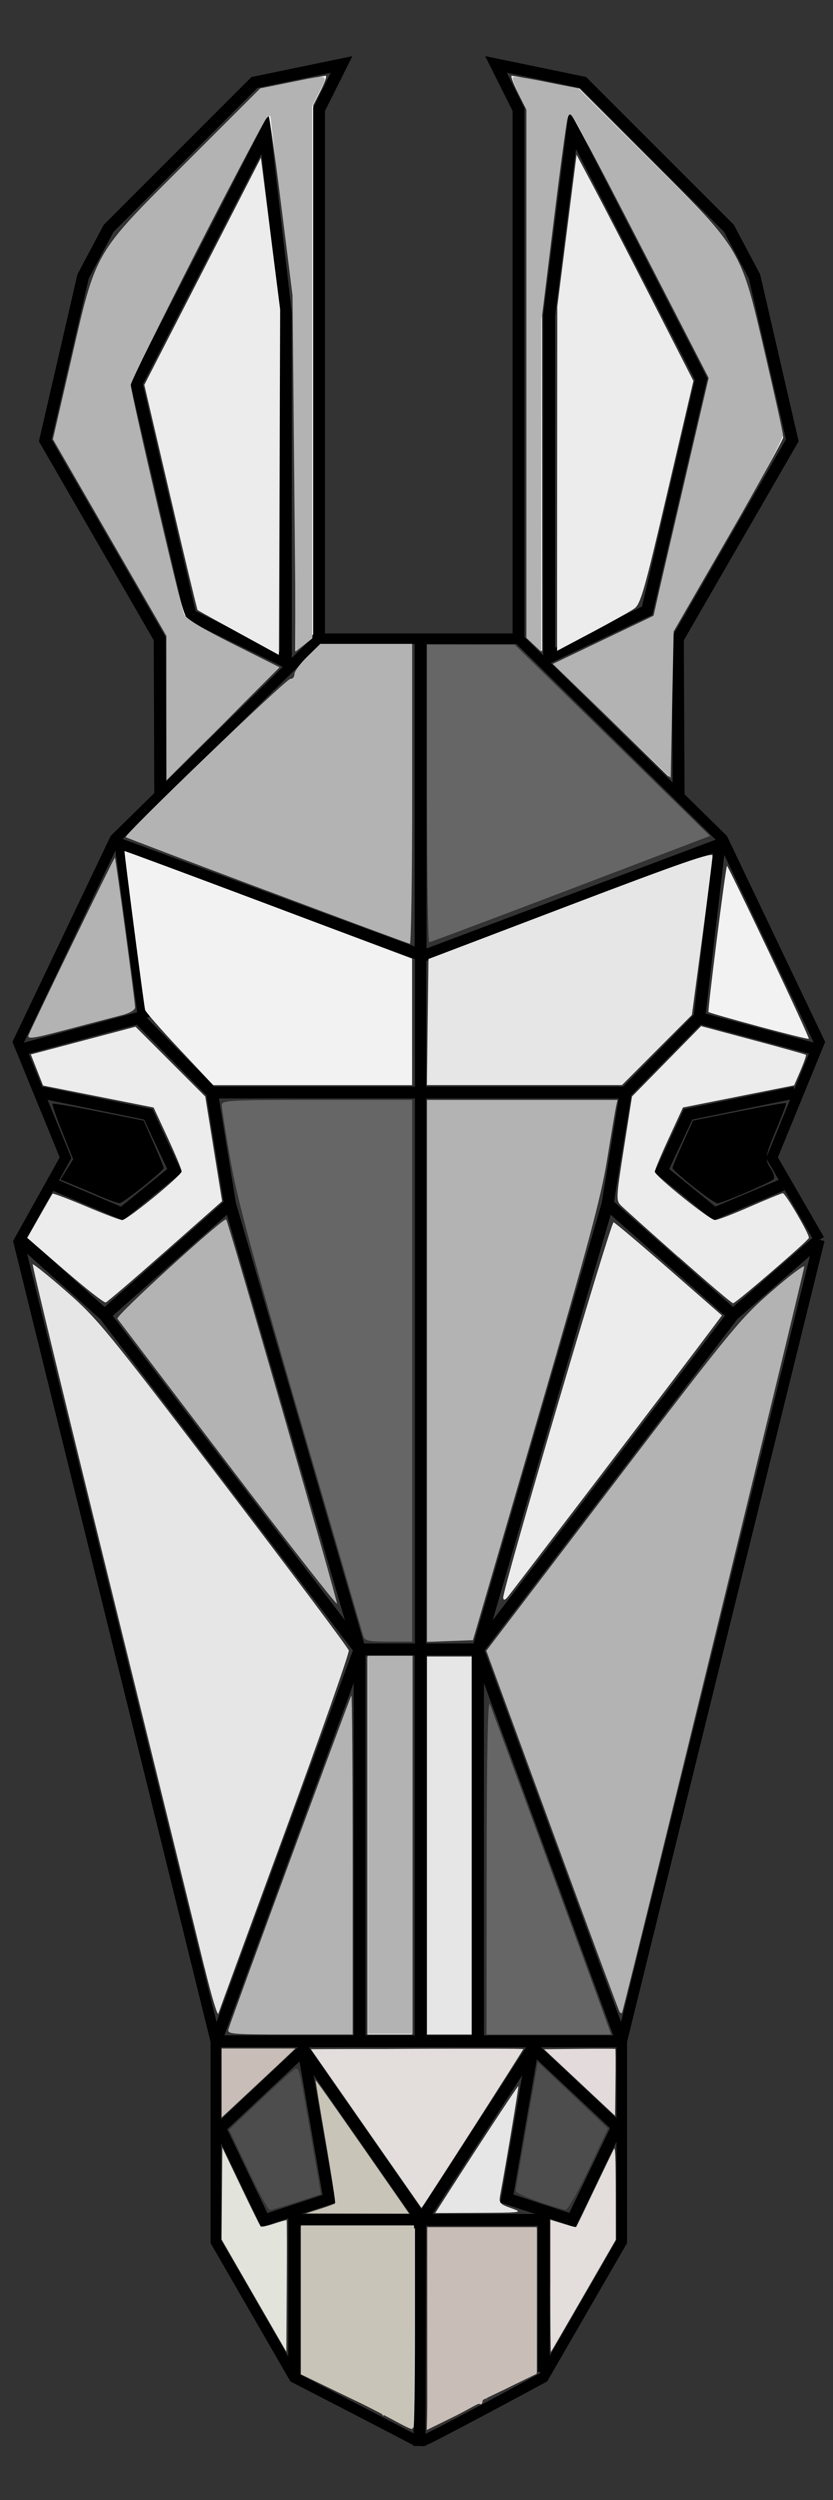<?xml version="1.0" encoding="UTF-8" standalone="no"?>
<!-- Created with Inkscape (http://www.inkscape.org/) -->

<svg
   xmlns:dc="http://purl.org/dc/elements/1.1/"
   xmlns:cc="http://creativecommons.org/ns#"
   xmlns:rdf="http://www.w3.org/1999/02/22-rdf-syntax-ns#"
   xmlns:svg="http://www.w3.org/2000/svg"
   xmlns="http://www.w3.org/2000/svg"
   xmlns:sodipodi="http://sodipodi.sourceforge.net/DTD/sodipodi-0.dtd"
   xmlns:inkscape="http://www.inkscape.org/namespaces/inkscape"
   width="70"
   height="210"
   viewBox="0 0 18.521 55.563"
   version="1.1"
   id="svg8"
   inkscape:version="0.92.3 (2405546, 2018-03-11)"
   sodipodi:docname="donkz_logo.svg"
   inkscape:export-filename="C:\Users\D074106\Desktop\donkz_logo.png"
   inkscape:export-xdpi="100"
   inkscape:export-ydpi="100">
  <rect x="0" y="0" width="18.521" height="55.563" fill="#333333" stroke="none"/>
  <defs
     id="defs2" />
  <sodipodi:namedview
     id="base"
     pagecolor="#ffffff"
     bordercolor="#666666"
     borderopacity="1.0"
     inkscape:pageopacity="0.0"
     inkscape:pageshadow="2"
     inkscape:zoom="2"
     inkscape:cx="-93.87645"
     inkscape:cy="83.491141"
     inkscape:document-units="mm"
     inkscape:current-layer="layer1"
     showgrid="false"
     units="px"
     showguides="true"
     inkscape:guide-bbox="true"
     inkscape:window-width="1920"
     inkscape:window-height="1001"
     inkscape:window-x="-9"
     inkscape:window-y="-9"
     inkscape:window-maximized="1" />
  <g
     inkscape:label="Layer 1"
     inkscape:groupmode="layer"
     id="layer1"
     transform="translate(0,-241.437)">
    <g
       id="g1594"
       transform="translate(-10.667,-0.09)">
      <path
         inkscape:connector-curvature="0"
         id="path942"
         d="m 11.072,269.082 4.394,17.813 v 4.453 l 1.743,3.019 c 0,0 2.741,1.412 2.749,1.428"
         style="fill:none;stroke:#000000;stroke-width:0.235px;stroke-linecap:butt;stroke-linejoin:miter;stroke-opacity:1"
         sodipodi:nodetypes="ccccc" />
      <path
         inkscape:connector-curvature="0"
         id="path942-2"
         d="m 28.885,269.082 -4.394,17.813 v 4.453 l -1.743,3.019 c 0,0 -2.65,1.432 -2.691,1.412"
         style="fill:none;stroke:#000000;stroke-width:0.235px;stroke-linecap:butt;stroke-linejoin:miter;stroke-opacity:1"
         sodipodi:nodetypes="ccccc" />
      <path
         inkscape:connector-curvature="0"
         id="path959"
         d="m 11.06,269.167 1.065,-1.909 -1.053,-2.57 2.153,-4.513 4.534,-4.453"
         style="fill:none;stroke:#000000;stroke-width:0.235px;stroke-linecap:butt;stroke-linejoin:miter;stroke-opacity:1"
         sodipodi:nodetypes="ccccc" />
      <path
         inkscape:connector-curvature="0"
         id="path959-0"
         d="m 28.885,269.082 -1.053,-1.824 1.053,-2.57 -2.153,-4.513 -4.534,-4.453"
         style="fill:none;stroke:#000000;stroke-width:0.235px;stroke-linecap:butt;stroke-linejoin:miter;stroke-opacity:1" />
      <path
         inkscape:connector-curvature="0"
         id="path976"
         d="m 17.759,255.723 h 4.438"
         style="fill:none;stroke:#000000;stroke-width:0.235px;stroke-linecap:butt;stroke-linejoin:miter;stroke-opacity:1" />
      <path
         inkscape:connector-curvature="0"
         id="path988"
         d="m 14.23,259.229 -0.012,-3.506 -2.545,-4.408 0.841,-3.644 0.568,-1.069 3.241,-3.241 1.938,-0.401 -0.501,1.002 v 11.76"
         style="fill:none;stroke:#000000;stroke-width:0.265px;stroke-linecap:butt;stroke-linejoin:miter;stroke-opacity:1"
         sodipodi:nodetypes="ccccccccc" />
      <path
         inkscape:connector-curvature="0"
         id="path988-5"
         d="m 25.755,259.187 -0.017,-3.465 2.545,-4.408 -0.841,-3.644 -0.568,-1.069 -3.241,-3.241 -1.938,-0.401 0.501,1.002 v 11.76"
         style="fill:none;stroke:#000000;stroke-width:0.265px;stroke-linecap:butt;stroke-linejoin:miter;stroke-opacity:1"
         sodipodi:nodetypes="ccccccccc" />
      <path
         inkscape:connector-curvature="0"
         id="path1009"
         d="m 15.466,286.895 3.197,-8.709"
         style="fill:none;stroke:#000000;stroke-width:0.265px;stroke-linecap:butt;stroke-linejoin:miter;stroke-opacity:1" />
      <path
         inkscape:connector-curvature="0"
         id="path1009-2"
         d="m 24.491,286.895 -3.197,-8.709"
         style="fill:none;stroke:#000000;stroke-width:0.265px;stroke-linecap:butt;stroke-linejoin:miter;stroke-opacity:1" />
      <path
         inkscape:connector-curvature="0"
         id="path1026"
         d="M 18.663,278.186 H 21.294"
         style="fill:none;stroke:#000000;stroke-width:0.265px;stroke-linecap:butt;stroke-linejoin:miter;stroke-opacity:1" />
      <path
         inkscape:connector-curvature="0"
         id="path1028"
         d="m 15.466,286.895 h 9.025"
         style="fill:none;stroke:#000000;stroke-width:0.265px;stroke-linecap:butt;stroke-linejoin:miter;stroke-opacity:1" />
      <path
         inkscape:connector-curvature="0"
         id="path1030"
         d="m 11.051,269.018 1.942,1.735 2.788,-2.465 -0.402,-2.48 -1.63,-1.655 -2.638,0.707"
         style="fill:none;stroke:#000000;stroke-width:0.265px;stroke-linecap:butt;stroke-linejoin:miter;stroke-opacity:1"
         sodipodi:nodetypes="cccccc" />
      <path
         inkscape:connector-curvature="0"
         id="path1030-1"
         d="m 28.885,269.082 -1.921,1.67 -2.788,-2.465 0.402,-2.48 1.63,-1.655 2.638,0.707"
         style="fill:none;stroke:#000000;stroke-width:0.265px;stroke-linecap:butt;stroke-linejoin:miter;stroke-opacity:1" />
      <path
         inkscape:connector-curvature="0"
         id="path1051"
         d="m 11.877,267.863 1.503,0.635 1.169,-0.952 -0.585,-1.253 -2.372,-0.484"
         style="fill:none;stroke:#000000;stroke-width:0.265px;stroke-linecap:butt;stroke-linejoin:miter;stroke-opacity:1" />
      <path
         inkscape:connector-curvature="0"
         id="path1051-7"
         d="m 28.054,267.863 -1.503,0.635 -1.169,-0.952 0.585,-1.253 2.372,-0.484"
         style="fill:none;stroke:#000000;stroke-width:0.265px;stroke-linecap:butt;stroke-linejoin:miter;stroke-opacity:1" />
      <path
         inkscape:connector-curvature="0"
         id="path1068"
         d="m 17.412,287.087 -1.849,1.735 0.982,2.048 1.438,-0.473 z"
         style="fill:none;stroke:#000000;stroke-width:0.256px;stroke-linecap:butt;stroke-linejoin:miter;stroke-opacity:1" />
      <path
         inkscape:connector-curvature="0"
         id="path1068-7"
         d="m 22.516,287.039 1.872,1.756 -0.994,2.073 -1.456,-0.478 z"
         style="fill:none;stroke:#000000;stroke-width:0.259px;stroke-linecap:butt;stroke-linejoin:miter;stroke-opacity:1" />
      <path
         inkscape:connector-curvature="0"
         id="path1087"
         d="m 22.756,294.243 v -3.502"
         style="fill:none;stroke:#000000;stroke-width:0.265px;stroke-linecap:butt;stroke-linejoin:miter;stroke-opacity:1"
         sodipodi:nodetypes="cc" />
      <path
         inkscape:connector-curvature="0"
         id="path1091"
         d="m 17.209,294.367 v -3.701"
         style="fill:none;stroke:#000000;stroke-width:0.265px;stroke-linecap:butt;stroke-linejoin:miter;stroke-opacity:1"
         sodipodi:nodetypes="cc" />
      <path
         inkscape:connector-curvature="0"
         id="path1093"
         d="m 17.209,290.865 h 5.54"
         style="fill:none;stroke:#000000;stroke-width:0.265px;stroke-linecap:butt;stroke-linejoin:miter;stroke-opacity:1" />
      <path
         inkscape:connector-curvature="0"
         id="path1101"
         d="m 17.022,256.233 v -7.749 l -0.462,-3.985 -2.858,5.552 1.199,5.15 z"
         style="fill:none;stroke:#000000;stroke-width:0.265px;stroke-linecap:butt;stroke-linejoin:miter;stroke-opacity:1"
         sodipodi:nodetypes="cccccc" />
      <path
         inkscape:connector-curvature="0"
         id="path1101-8"
         d="m 22.877,256.133 v -7.6 l 0.52,-4.134 2.858,5.552 -1.199,5.15 z"
         style="fill:none;stroke:#000000;stroke-width:0.265px;stroke-linecap:butt;stroke-linejoin:miter;stroke-opacity:1"
         sodipodi:nodetypes="cccccc" />
      <path
         inkscape:connector-curvature="0"
         id="path1174"
         d="m 12.886,268.11 c -0.2,-0.086 -0.478,-0.203 -0.618,-0.261 l -0.254,-0.105 0.14,-0.227 0.14,-0.227 -0.242,-0.604 c -0.133,-0.332 -0.231,-0.615 -0.217,-0.628 0.014,-0.013 0.475,0.066 1.025,0.176 l 1,0.2 0.223,0.505 c 0.123,0.278 0.223,0.523 0.223,0.545 0,0.067 -0.904,0.786 -0.984,0.784 -0.041,-0.002 -0.238,-0.073 -0.438,-0.158 z"
         style="fill:#000000;fill-opacity:1;stroke:none;stroke-width:0.125;stroke-miterlimit:4;stroke-dasharray:none;stroke-dashoffset:0;stroke-opacity:1" />
      <path
         inkscape:connector-curvature="0"
         id="path1176"
         d="m 26.082,267.901 c -0.255,-0.203 -0.463,-0.389 -0.463,-0.413 0,-0.024 0.103,-0.271 0.229,-0.549 l 0.229,-0.506 1.023,-0.205 c 0.563,-0.113 1.032,-0.196 1.044,-0.184 0.011,0.011 -0.083,0.266 -0.21,0.567 -0.263,0.624 -0.271,0.678 -0.121,0.906 0.063,0.097 0.084,0.19 0.05,0.222 -0.079,0.073 -1.154,0.533 -1.245,0.533 -0.039,-2e-4 -0.279,-0.167 -0.534,-0.37 z"
         style="fill:#000000;fill-opacity:1;stroke:none;stroke-width:0.125;stroke-miterlimit:4;stroke-dasharray:none;stroke-dashoffset:0;stroke-opacity:1" />
      <path
         inkscape:connector-curvature="0"
         id="path1178"
         d="m 18.663,278.186 -5.67,-7.433"
         style="fill:none;stroke:#000000;stroke-width:0.265px;stroke-linecap:butt;stroke-linejoin:miter;stroke-opacity:1" />
      <path
         inkscape:connector-curvature="0"
         id="path1180"
         d="m 24.176,268.288 -2.882,9.898 5.67,-7.433"
         style="fill:none;stroke:#000000;stroke-width:0.265px;stroke-linecap:butt;stroke-linejoin:miter;stroke-opacity:1" />
      <path
         inkscape:connector-curvature="0"
         id="path1182"
         d="m 18.663,278.186 -2.882,-9.898"
         style="fill:none;stroke:#000000;stroke-width:0.265px;stroke-linecap:butt;stroke-linejoin:miter;stroke-opacity:1" />
      <path
         inkscape:connector-curvature="0"
         id="path1188"
         d="m 20.019,262.73 v 15.452"
         style="fill:none;stroke:#000000;stroke-width:0.251px;stroke-linecap:butt;stroke-linejoin:miter;stroke-opacity:1" />
      <path
         inkscape:connector-curvature="0"
         id="path1190"
         d="m 13.864,264.153 -0.519,-3.859 6.735,2.478 6.588,-2.478 -0.453,3.859"
         style="fill:none;stroke:#000000;stroke-width:0.259px;stroke-linecap:butt;stroke-linejoin:miter;stroke-opacity:1"
         sodipodi:nodetypes="ccccc" />
      <path
         inkscape:connector-curvature="0"
         id="path1192"
         d="m 15.379,265.808 h 9.199"
         style="fill:none;stroke:#000000;stroke-width:0.265px;stroke-linecap:butt;stroke-linejoin:miter;stroke-opacity:1" />
      <path
         inkscape:connector-curvature="0"
         id="path1194"
         d="m 20.019,262.73 v -7.005"
         style="fill:none;stroke:#000000;stroke-width:0.265px;stroke-linecap:butt;stroke-linejoin:miter;stroke-opacity:1" />
      <path
         inkscape:connector-curvature="0"
         id="path1196"
         d="m 17.412,287.087 2.63,3.777 2.474,-3.826"
         style="fill:none;stroke:#000000;stroke-width:0.265px;stroke-linecap:butt;stroke-linejoin:miter;stroke-opacity:1" />
      <path
         inkscape:connector-curvature="0"
         id="path1280"
         d="m 16.183,289.751 -0.423,-0.89 0.647,-0.613 c 0.356,-0.337 0.702,-0.652 0.768,-0.699 0.147,-0.104 0.123,-0.191 0.41,1.481 l 0.217,1.264 -0.537,0.175 c -0.295,0.096 -0.565,0.174 -0.599,0.174 -0.034,-5.2e-4 -0.252,-0.402 -0.485,-0.891 z"
         style="fill:#4d4d4d;fill-opacity:1;stroke:none;stroke-width:0.125;stroke-miterlimit:4;stroke-dasharray:none;stroke-dashoffset:0;stroke-opacity:1" />
      <path
         inkscape:connector-curvature="0"
         id="path1282"
         d="m 22.642,290.459 c -0.282,-0.095 -0.511,-0.204 -0.509,-0.242 0.002,-0.038 0.114,-0.698 0.248,-1.465 l 0.245,-1.396 0.78,0.739 0.78,0.739 -0.429,0.906 c -0.241,0.509 -0.467,0.903 -0.516,0.9 -0.048,-0.003 -0.317,-0.084 -0.599,-0.179 z"
         style="fill:#4d4d4d;fill-opacity:1;stroke:none;stroke-width:0.125;stroke-miterlimit:4;stroke-dasharray:none;stroke-dashoffset:0;stroke-opacity:1" />
      <path
         inkscape:connector-curvature="0"
         id="path1284"
         d="m 12.113,269.767 -0.84,-0.728 0.272,-0.479 c 0.15,-0.263 0.28,-0.49 0.291,-0.503 0.01,-0.013 0.344,0.113 0.742,0.281 0.398,0.168 0.76,0.305 0.805,0.305 0.112,0 1.323,-0.99 1.323,-1.083 2.65e-4,-0.041 -0.14,-0.377 -0.311,-0.746 l -0.312,-0.672 -1.229,-0.244 -1.229,-0.244 -0.136,-0.346 -0.136,-0.346 1.164,-0.308 1.164,-0.308 0.775,0.776 0.775,0.776 0.187,1.163 0.187,1.163 -1.261,1.114 c -0.694,0.613 -1.29,1.124 -1.326,1.136 -0.035,0.012 -0.442,-0.306 -0.904,-0.707 z"
         style="fill:#ececec;fill-opacity:1;stroke:none;stroke-width:0.125;stroke-miterlimit:4;stroke-dasharray:none;stroke-dashoffset:0;stroke-opacity:1" />
      <path
         inkscape:connector-curvature="0"
         id="path1286"
         d="m 25.752,269.465 c -0.637,-0.564 -1.211,-1.079 -1.276,-1.144 -0.114,-0.114 -0.112,-0.161 0.062,-1.271 l 0.181,-1.153 0.768,-0.782 0.768,-0.782 1.155,0.309 c 0.635,0.17 1.164,0.318 1.176,0.329 0.012,0.011 -0.043,0.168 -0.12,0.349 l -0.142,0.329 -1.236,0.246 -1.236,0.246 -0.313,0.679 c -0.172,0.373 -0.313,0.709 -0.313,0.747 0,0.095 1.22,1.076 1.339,1.076 0.054,0 0.404,-0.134 0.778,-0.298 0.374,-0.164 0.702,-0.298 0.729,-0.298 0.06,0 0.604,0.933 0.579,0.994 -0.031,0.077 -1.63,1.454 -1.685,1.451 -0.029,-10e-4 -0.573,-0.464 -1.21,-1.028 z"
         style="fill:#ececec;fill-opacity:1;stroke:none;stroke-width:0.125;stroke-miterlimit:4;stroke-dasharray:none;stroke-dashoffset:0;stroke-opacity:1" />
      <path
         inkscape:connector-curvature="0"
         id="path1290"
         d="m 18.663,278.186 v 8.693"
         style="fill:none;stroke:#000000;stroke-width:0.265px;stroke-linecap:butt;stroke-linejoin:miter;stroke-opacity:1" />
      <path
         inkscape:connector-curvature="0"
         id="path1292"
         d="m 21.294,278.186 v 8.793"
         style="fill:none;stroke:#000000;stroke-width:0.265px;stroke-linecap:butt;stroke-linejoin:miter;stroke-opacity:1" />
      <path
         inkscape:connector-curvature="0"
         id="path1294"
         d="m 20.019,278.182 v 8.598"
         style="fill:none;stroke:#000000;stroke-width:0.265px;stroke-linecap:butt;stroke-linejoin:miter;stroke-opacity:1" />
      <path
         inkscape:connector-curvature="0"
         id="path1350"
         d="m 24.442,286.239 c -0.023,-0.038 -0.699,-1.859 -1.502,-4.046 l -1.46,-3.977 2.803,-3.674 c 2.648,-3.47 2.843,-3.709 3.524,-4.302 0.396,-0.345 0.73,-0.6 0.742,-0.565 0.015,0.044 -3.845,15.848 -4.047,16.57 -0.01,0.037 -0.035,0.034 -0.06,-0.006 z"
         style="fill:#b3b3b3;fill-opacity:1;stroke:none;stroke-width:0.125;stroke-miterlimit:4;stroke-dasharray:none;stroke-dashoffset:0;stroke-opacity:1" />
      <path
         inkscape:connector-curvature="0"
         id="path1352"
         d="m 15.734,274.065 c -1.324,-1.74 -2.43,-3.193 -2.457,-3.23 -0.046,-0.061 2.365,-2.26 2.418,-2.205 0.048,0.049 2.483,8.486 2.465,8.54 -0.011,0.032 -1.103,-1.365 -2.426,-3.105 z"
         style="fill:#b3b3b3;fill-opacity:1;stroke:none;stroke-width:0.125;stroke-miterlimit:4;stroke-dasharray:none;stroke-dashoffset:0;stroke-opacity:1" />
      <path
         inkscape:connector-curvature="0"
         id="path1354"
         d="m 16.609,261.327 c -1.716,-0.644 -3.132,-1.181 -3.147,-1.194 -0.051,-0.044 3.575,-3.528 3.663,-3.519 0.049,0.005 0.088,-0.041 0.088,-0.103 0,-0.062 0.129,-0.238 0.288,-0.393 l 0.288,-0.281 h 1.021 1.021 v 3.336 c 0,1.835 -0.023,3.333 -0.05,3.33 -0.028,-0.003 -1.454,-0.533 -3.171,-1.177 z"
         style="fill:#b3b3b3;fill-opacity:1;stroke:none;stroke-width:0.126;stroke-miterlimit:4;stroke-dasharray:none;stroke-dashoffset:0;stroke-opacity:1" />
      <path
         inkscape:connector-curvature="0"
         id="path1356"
         d="m 15.746,286.628 c 0.057,-0.203 2.705,-7.391 2.734,-7.419 0.015,-0.015 0.028,1.674 0.028,3.754 v 3.781 h -1.397 c -1.298,0 -1.395,-0.008 -1.364,-0.116 z"
         style="fill:#b3b3b3;fill-opacity:1;stroke:none;stroke-width:0.125;stroke-miterlimit:4;stroke-dasharray:none;stroke-dashoffset:0;stroke-opacity:1" />
      <path
         inkscape:connector-curvature="0"
         id="path1358"
         d="m 15.213,285.256 c -0.15,-0.618 -1.077,-4.382 -2.06,-8.363 -0.983,-3.981 -1.775,-7.251 -1.759,-7.266 0.015,-0.015 0.355,0.258 0.755,0.608 0.685,0.599 0.886,0.845 3.487,4.254 1.518,1.99 2.772,3.663 2.786,3.72 0.014,0.056 -0.625,1.873 -1.421,4.038 -0.796,2.165 -1.462,3.98 -1.48,4.035 -0.018,0.055 -0.156,-0.407 -0.306,-1.025 z"
         style="fill:#e6e6e6;fill-opacity:1;stroke:none;stroke-width:0.125;stroke-miterlimit:4;stroke-dasharray:none;stroke-dashoffset:0;stroke-opacity:1" />
      <path
         inkscape:connector-curvature="0"
         id="path1360"
         d="m 20.176,264.242 0.018,-1.401 3.158,-1.202 c 2.44,-0.929 3.158,-1.178 3.158,-1.096 -5.29e-4,0.058 -0.104,0.879 -0.23,1.824 l -0.23,1.718 -0.777,0.779 -0.777,0.779 H 22.327 20.159 Z"
         style="fill:#e6e6e6;fill-opacity:1;stroke:none;stroke-width:0.125;stroke-miterlimit:4;stroke-dasharray:none;stroke-dashoffset:0;stroke-opacity:1" />
      <path
         inkscape:connector-curvature="0"
         id="path1362"
         d="m 20.439,290.564 c 0.768,-1.202 1.739,-2.684 1.752,-2.672 0.013,0.013 -0.257,1.635 -0.405,2.436 -0.029,0.159 -0.004,0.188 0.246,0.276 0.271,0.096 0.25,0.099 -0.705,0.104 l -0.983,0.005 z"
         style="fill:#e6e6e6;fill-opacity:1;stroke:none;stroke-width:0.125;stroke-miterlimit:4;stroke-dasharray:none;stroke-dashoffset:0;stroke-opacity:1" />
      <path
         inkscape:connector-curvature="0"
         id="path1364"
         d="m 20.161,282.544 v -4.2 h 0.496 0.496 v 4.2 4.2 H 20.657 20.161 Z"
         style="fill:#e6e6e6;fill-opacity:1;stroke:none;stroke-width:0.125;stroke-miterlimit:4;stroke-dasharray:none;stroke-dashoffset:0;stroke-opacity:1" />
      <path
         inkscape:connector-curvature="0"
         id="path1366"
         d="m 18.747,277.897 c -0.019,-0.064 -0.65,-2.229 -1.402,-4.812 -1.084,-3.722 -1.407,-4.923 -1.557,-5.788 -0.105,-0.6 -0.19,-1.143 -0.19,-1.207 -9.2e-5,-0.108 0.145,-0.116 2.117,-0.116 h 2.117 v 6.019 6.019 h -0.525 c -0.442,0 -0.53,-0.018 -0.559,-0.116 z"
         style="fill:#666666;fill-opacity:1;stroke:none;stroke-width:0.125;stroke-miterlimit:4;stroke-dasharray:none;stroke-dashoffset:0;stroke-opacity:1" />
      <path
         inkscape:connector-curvature="0"
         id="path1368"
         d="m 20.161,259.161 v -3.307 l 0.976,0.001 0.976,0.001 2.17,2.125 2.17,2.125 -3.096,1.18 c -1.703,0.649 -3.118,1.181 -3.146,1.181 -0.027,3.1e-4 -0.05,-1.488 -0.05,-3.307 z"
         style="fill:#666666;fill-opacity:1;stroke:none;stroke-width:0.125;stroke-miterlimit:4;stroke-dasharray:none;stroke-dashoffset:0;stroke-opacity:1" />
      <path
         inkscape:connector-curvature="0"
         id="path1374"
         d="m 21.488,282.99 c 0.003,-2.59 0.025,-3.703 0.071,-3.588 0.066,0.164 2.048,5.553 2.475,6.73 l 0.222,0.612 H 22.87 21.484 Z"
         style="fill:#666666;fill-opacity:1;stroke:none;stroke-width:0.125;stroke-miterlimit:4;stroke-dasharray:none;stroke-dashoffset:0;stroke-opacity:1" />
      <path
         inkscape:connector-curvature="0"
         id="path1378"
         d="m 18.838,282.544 v -4.2 h 0.496 0.496 v 4.2 4.2 H 19.334 18.838 Z"
         style="fill:#f2f2f2;fill-opacity:1;stroke:none;stroke-width:0.125;stroke-miterlimit:4;stroke-dasharray:none;stroke-dashoffset:0;stroke-opacity:1" />
      <path
         inkscape:connector-curvature="0"
         id="path1380"
         d="m 20.161,271.996 v -6.022 H 22.279 24.397 l -0.033,0.149 c -0.018,0.082 -0.107,0.61 -0.198,1.174 -0.137,0.847 -0.41,1.865 -1.574,5.854 l -1.409,4.829 -0.511,0.019 -0.511,0.019 z"
         style="fill:#b3b3b3;fill-opacity:1;stroke:none;stroke-width:0.125;stroke-miterlimit:4;stroke-dasharray:none;stroke-dashoffset:0;stroke-opacity:1" />
      <path
         inkscape:connector-curvature="0"
         id="path1382"
         d="m 14.659,264.847 c -0.412,-0.438 -0.757,-0.832 -0.766,-0.876 -0.034,-0.16 -0.469,-3.518 -0.458,-3.529 0.006,-0.006 1.448,0.53 3.203,1.19 l 3.191,1.201 2.63e-4,1.406 2.62e-4,1.406 h -2.211 -2.211 z"
         style="fill:#f2f2f2;fill-opacity:1;stroke:none;stroke-width:0.125;stroke-miterlimit:4;stroke-dasharray:none;stroke-dashoffset:0;stroke-opacity:1" />
      <path
         inkscape:connector-curvature="0"
         id="path1384"
         d="m 11.304,264.529 c 0.077,-0.202 1.904,-3.957 1.918,-3.942 0.019,0.019 0.449,3.205 0.449,3.328 0,0.059 -0.123,0.131 -0.3,0.176 -0.165,0.042 -0.708,0.185 -1.206,0.316 -0.778,0.206 -0.9,0.223 -0.861,0.122 z"
         style="fill:#b3b3b3;fill-opacity:1;stroke:none;stroke-width:0.132;stroke-miterlimit:4;stroke-dasharray:none;stroke-dashoffset:0;stroke-opacity:1" />
      <path
         inkscape:connector-curvature="0"
         id="path1386"
         d="m 27.537,264.34 c -0.6,-0.162 -1.103,-0.306 -1.117,-0.32 -0.024,-0.024 0.38,-3.218 0.411,-3.249 0.008,-0.008 0.426,0.849 0.928,1.905 0.502,1.056 0.903,1.928 0.891,1.939 -0.012,0.011 -0.514,-0.113 -1.114,-0.275 z"
         style="fill:#f2f2f2;fill-opacity:1;stroke:none;stroke-width:0.125;stroke-miterlimit:4;stroke-dasharray:none;stroke-dashoffset:0;stroke-opacity:1" />
      <path
         inkscape:connector-curvature="0"
         id="path1388"
         d="m 21.855,277.036 c -0.009,-0.198 2.394,-8.364 2.455,-8.343 0.036,0.013 0.593,0.483 1.237,1.046 l 1.171,1.024 -0.249,0.333 c -0.673,0.899 -4.458,5.863 -4.528,5.941 -0.051,0.056 -0.083,0.056 -0.085,0 z"
         style="fill:#ececec;fill-opacity:1;stroke:none;stroke-width:0.177;stroke-miterlimit:4;stroke-dasharray:none;stroke-dashoffset:0;stroke-opacity:1" />
      <path
         inkscape:connector-curvature="0"
         id="path1392"
         d="m 18.81,288.834 -1.226,-1.762 2.351,-0.008 c 1.293,-0.005 2.357,-0.003 2.364,0.005 0.009,0.009 -2.195,3.449 -2.255,3.519 -0.004,0.005 -0.56,-0.784 -1.234,-1.753 z"
         style="fill:#ffffff;fill-opacity:1;stroke:none;stroke-width:0.062;stroke-miterlimit:4;stroke-dasharray:none;stroke-dashoffset:0;stroke-opacity:1" />
      <path
         inkscape:connector-curvature="0"
         id="path1394"
         d="m 17.777,290.622 c 0.173,-0.055 0.326,-0.111 0.34,-0.124 0.014,-0.013 -0.08,-0.631 -0.208,-1.374 -0.128,-0.742 -0.229,-1.354 -0.223,-1.36 0.009,-0.008 0.652,0.908 1.854,2.639 l 0.224,0.323 -1.15,-0.002 -1.15,-0.002 z"
         style="fill:#c8c4b7;fill-opacity:1;stroke:none;stroke-width:0.062;stroke-miterlimit:4;stroke-dasharray:none;stroke-dashoffset:0;stroke-opacity:1" />
      <path
         inkscape:connector-curvature="0"
         id="path1396"
         d="m 22.904,292.338 v -1.476 l 0.157,0.048 c 0.086,0.026 0.213,0.065 0.281,0.086 0.068,0.021 0.13,0.032 0.137,0.025 0.007,-0.007 0.191,-0.387 0.408,-0.843 0.217,-0.456 0.412,-0.858 0.432,-0.893 0.028,-0.048 0.037,0.193 0.038,0.979 l 0.001,1.043 -0.714,1.239 c -0.393,0.682 -0.72,1.245 -0.728,1.253 -0.007,0.008 -0.013,-0.65 -0.013,-1.462 z"
         style="fill:#e3dedb;fill-opacity:1;stroke:none;stroke-width:0.062;stroke-miterlimit:4;stroke-dasharray:none;stroke-dashoffset:0;stroke-opacity:1" />
      <path
         inkscape:connector-curvature="0"
         id="path1400"
         d="m 18.808,288.834 -1.227,-1.762 2.353,-0.008 c 1.294,-0.005 2.358,-0.003 2.365,0.004 0.01,0.01 -1.898,2.99 -2.19,3.42 l -0.074,0.108 z"
         style="fill:#e3dedb;fill-opacity:1;stroke:none;stroke-width:0.062;stroke-miterlimit:4;stroke-dasharray:none;stroke-dashoffset:0;stroke-opacity:1" />
      <path
         inkscape:connector-curvature="0"
         id="path1402"
         d="m 16.313,292.547 -0.72,-1.248 0.009,-1.02 0.009,-1.02 0.41,0.858 c 0.225,0.472 0.423,0.872 0.439,0.889 0.018,0.02 0.13,-10e-4 0.299,-0.057 0.149,-0.049 0.275,-0.084 0.281,-0.078 0.006,0.006 0.007,0.666 0.002,1.467 l -0.009,1.457 z"
         style="fill:#e2e3db;fill-opacity:1;stroke:none;stroke-width:0.062;stroke-miterlimit:4;stroke-dasharray:none;stroke-dashoffset:0;stroke-opacity:1" />
      <path
         inkscape:connector-curvature="0"
         id="path1404"
         d="m 15.595,287.823 v -0.767 h 0.818 0.818 l -0.132,0.127 c -0.072,0.07 -0.385,0.363 -0.694,0.651 -0.309,0.288 -0.618,0.576 -0.686,0.64 l -0.124,0.116 z"
         style="fill:#c8beb7;fill-opacity:1;stroke:none;stroke-width:0.062;stroke-miterlimit:4;stroke-dasharray:none;stroke-dashoffset:0;stroke-opacity:1" />
      <path
         inkscape:connector-curvature="0"
         id="path1406"
         d="m 23.553,287.811 -0.79,-0.739 0.786,-0.009 c 0.432,-0.005 0.792,-0.003 0.799,0.003 0.007,0.007 0.008,0.343 0.003,0.748 l -0.009,0.736 z"
         style="fill:#e3dbdb;fill-opacity:1;stroke:none;stroke-width:0.062;stroke-miterlimit:4;stroke-dasharray:none;stroke-dashoffset:0;stroke-opacity:1" />
      <path
         inkscape:connector-curvature="0"
         id="path1408"
         d="m 18.848,282.527 v -4.2 h 0.496 0.496 v 4.2 4.2 h -0.496 -0.496 z"
         style="fill:#b3b3b3;fill-opacity:1;stroke:none;stroke-width:0.125;stroke-miterlimit:4;stroke-dasharray:none;stroke-dashoffset:0;stroke-opacity:1" />
      <path
         inkscape:connector-curvature="0"
         id="path1414"
         d="m 23.055,252.165 0.003,-3.825 0.214,-1.687 0.214,-1.687 0.37,0.695 c 0.204,0.382 0.788,1.513 1.299,2.514 l 0.929,1.819 -0.578,2.473 c -0.514,2.2 -0.596,2.486 -0.738,2.587 -0.088,0.063 -0.51,0.299 -0.938,0.526 l -0.777,0.412 z"
         style="fill:#ececec;fill-opacity:1;stroke:none;stroke-width:0.125;stroke-miterlimit:4;stroke-dasharray:none;stroke-dashoffset:0;stroke-opacity:1" />
      <path
         inkscape:connector-curvature="0"
         id="path1416"
         d="m 15.975,255.594 c -0.491,-0.268 -0.903,-0.497 -0.914,-0.508 -0.012,-0.011 -0.283,-1.142 -0.603,-2.513 l -0.582,-2.492 1.296,-2.524 1.296,-2.524 0.214,1.687 0.214,1.687 -0.014,3.838 -0.014,3.838 z"
         style="fill:#ececec;fill-opacity:1;stroke:none;stroke-width:0.125;stroke-miterlimit:4;stroke-dasharray:none;stroke-dashoffset:0;stroke-opacity:1" />
      <path
         inkscape:connector-curvature="0"
         id="path1422"
         d="m 14.387,257.219 -2.65e-4,-1.538 -1.256,-2.177 c -0.691,-1.197 -1.256,-2.212 -1.256,-2.255 0,-0.043 0.179,-0.849 0.398,-1.792 0.552,-2.377 0.464,-2.227 2.529,-4.302 l 1.654,-1.663 0.703,-0.14 c 0.386,-0.077 0.725,-0.14 0.753,-0.14 0.028,3e-5 -0.024,0.148 -0.116,0.329 l -0.166,0.329 v 5.877 5.877 l -0.198,0.19 -0.198,0.19 0.002,-3.7 0.002,-3.7 -0.283,-2.265 c -0.156,-1.246 -0.3,-2.265 -0.321,-2.265 -0.021,0 -0.728,1.339 -1.571,2.975 l -1.533,2.975 0.6,2.597 c 0.475,2.056 0.628,2.622 0.735,2.714 0.074,0.064 0.496,0.309 0.937,0.545 0.441,0.236 0.847,0.458 0.901,0.494 0.08,0.052 -0.126,0.291 -1.058,1.224 -0.636,0.638 -1.179,1.159 -1.207,1.159 -0.028,0 -0.05,-0.692 -0.051,-1.538 z"
         style="fill:#f9f9f9;fill-opacity:1;stroke:none;stroke-width:0.125;stroke-miterlimit:4;stroke-dasharray:none;stroke-dashoffset:0;stroke-opacity:1" />
      <path
         inkscape:connector-curvature="0"
         id="path1424"
         d="m 24.325,257.606 c -0.664,-0.651 -1.207,-1.202 -1.207,-1.225 0,-0.023 0.468,-0.295 1.041,-0.606 l 1.041,-0.565 0.614,-2.643 0.614,-2.643 -1.539,-2.989 c -0.847,-1.644 -1.557,-2.968 -1.578,-2.943 -0.021,0.025 -0.164,1.058 -0.316,2.295 l -0.277,2.249 0.002,3.732 0.002,3.732 -0.165,-0.155 -0.165,-0.155 v -5.844 -5.844 l -0.199,-0.395 c -0.11,-0.217 -0.177,-0.395 -0.149,-0.395 0.028,-3e-5 0.378,0.064 0.778,0.142 l 0.728,0.142 1.593,1.594 c 2.04,2.04 1.987,1.949 2.54,4.349 0.218,0.946 0.397,1.761 0.397,1.811 0,0.05 -0.558,1.052 -1.24,2.227 l -1.24,2.137 -0.033,1.587 -0.033,1.587 z"
         style="fill:#f9f9f9;fill-opacity:1;stroke:none;stroke-width:0.125;stroke-miterlimit:4;stroke-dasharray:none;stroke-dashoffset:0;stroke-opacity:1" />
      <path
         inkscape:connector-curvature="0"
         id="path1426"
         d="m 20.009,290.739 -0.014,5.151"
         style="fill:none;stroke:#000000;stroke-width:0.267px;stroke-linecap:butt;stroke-linejoin:miter;stroke-opacity:1"
         sodipodi:nodetypes="cc" />
      <path
         inkscape:connector-curvature="0"
         id="path1428"
         d="m 20.167,293.246 v -2.219 h 1.216 1.216 v 1.629 1.629 l -1.216,0.59 -1.216,0.59 z"
         style="fill:#c8beb7;fill-opacity:1;stroke:none;stroke-width:0.088;stroke-miterlimit:4;stroke-dasharray:none;stroke-dashoffset:0;stroke-opacity:1" />
      <path
         inkscape:connector-curvature="0"
         id="path1430"
         d="m 18.565,294.874 -1.204,-0.589 v -1.629 -1.629 h 1.239 1.239 v 2.222 c 0,1.222 -0.016,2.22 -0.035,2.218 -0.019,-0.002 -0.577,-0.269 -1.239,-0.593 z"
         style="fill:#c8beb7;fill-opacity:1;stroke:none;stroke-width:0.088;stroke-miterlimit:4;stroke-dasharray:none;stroke-dashoffset:0;stroke-opacity:1" />
      <path
         inkscape:connector-curvature="0"
         id="path1432"
         d="m 19.825,295.408 c 0,-0.042 -0.019,-0.059 -0.041,-0.036 -0.023,0.023 -0.153,-0.016 -0.289,-0.085 -0.137,-0.07 -0.267,-0.108 -0.289,-0.085 -0.023,0.023 -0.041,0.007 -0.041,-0.036 0,-0.042 -0.022,-0.07 -0.05,-0.061 -0.027,0.009 -0.429,-0.177 -0.892,-0.413 l -0.842,-0.43 -7.94e-4,-1.604 -7.93e-4,-1.604 h 1.257 1.257 v 2.216 c 0,1.219 -0.015,2.216 -0.033,2.216 -0.018,0 -0.033,-0.035 -0.033,-0.077 z"
         style="fill:#cccccc;fill-opacity:1;stroke:none;stroke-width:0.125;stroke-miterlimit:4;stroke-dasharray:none;stroke-dashoffset:0;stroke-opacity:1" />
      <path
         inkscape:connector-curvature="0"
         id="path1434"
         d="m 20.222,293.237 v -2.184 h 1.191 1.191 l -7.14e-4,1.604 -7.14e-4,1.604 -0.506,0.265 c -0.279,0.146 -0.531,0.257 -0.562,0.248 -0.03,-0.009 -0.055,0.015 -0.055,0.053 0,0.038 0.036,0.022 0,0 -0.036,-0.022 -0.086,0.037 -0.086,0.081 0,0.045 -0.042,0.069 -0.064,0.046 -0.022,-0.022 -0.229,0.112 -0.515,0.256 l -0.659,0.324 z"
         style="fill:#c8beb7;fill-opacity:1;stroke:none;stroke-width:0.125;stroke-miterlimit:4;stroke-dasharray:none;stroke-dashoffset:0;stroke-opacity:1"
         sodipodi:nodetypes="ccccccccscscccc" />
      <path
         inkscape:connector-curvature="0"
         id="path1436"
         d="m 18.565,294.88 -1.207,-0.583 v -1.655 -1.655 h 1.257 1.257 l -0.001,2.166 c -5.56e-4,1.191 -0.006,2.314 -0.033,2.353 -0.032,0.046 -0.485,-0.247 -1.272,-0.627 z"
         style="fill:#c8c4b7;fill-opacity:1;stroke:none;stroke-width:0.125;stroke-miterlimit:4;stroke-dasharray:none;stroke-dashoffset:0;stroke-opacity:1"
         sodipodi:nodetypes="cccccccccc" />
    </g>
    <path
       style="fill:#b3b3b3;fill-opacity:1;stroke:none;stroke-width:0.125;stroke-miterlimit:4;stroke-dasharray:none;stroke-dashoffset:0;stroke-opacity:1"
       d="m 13.601,257.46 -1.311,-1.267 1.122,-0.536 1.122,-0.536 0.062,-0.287 c 0.034,-0.158 0.309,-1.347 0.611,-2.642 l 0.549,-2.355 -1.308,-2.54 c -0.719,-1.397 -1.414,-2.731 -1.543,-2.965 -0.217,-0.393 -0.239,-0.413 -0.285,-0.265 -0.028,0.088 -0.171,1.133 -0.318,2.321 l -0.268,2.16 v 3.688 3.688 l -0.165,-0.155 -0.165,-0.155 v -5.878 -5.878 l -0.17,-0.335 c -0.093,-0.184 -0.153,-0.352 -0.132,-0.373 0.021,-0.021 0.358,0.029 0.749,0.11 l 0.711,0.147 1.606,1.6 c 2.05,2.043 1.995,1.95 2.536,4.268 0.215,0.921 0.397,1.742 0.403,1.824 0.007,0.088 -0.483,1.006 -1.208,2.26 l -1.221,2.112 -0.033,1.627 -0.033,1.627 z"
       id="path1622"
       inkscape:connector-curvature="0" />
    <path
       style="fill:#b3b3b3;fill-opacity:1;stroke:none;stroke-width:0.125;stroke-miterlimit:4;stroke-dasharray:none;stroke-dashoffset:0;stroke-opacity:1"
       d="m 3.7,257.174 v -1.604 l -1.262,-2.186 -1.262,-2.186 0.407,-1.764 c 0.566,-2.457 0.488,-2.322 2.563,-4.394 l 1.638,-1.636 0.652,-0.134 c 0.897,-0.184 0.868,-0.192 0.672,0.195 l -0.166,0.329 v 5.917 5.917 l -0.182,0.143 -0.182,0.143 -0.037,-3.958 -0.037,-3.958 -0.244,-1.941 c -0.134,-1.068 -0.244,-1.974 -0.244,-2.015 0,-0.043 -0.037,-0.034 -0.09,0.023 -0.152,0.163 -3.018,5.79 -3.018,5.926 0,0.169 1.104,4.91 1.188,5.1 0.044,0.1 0.395,0.313 1.092,0.662 l 1.028,0.515 -1.257,1.256 -1.257,1.256 z"
       id="path1624"
       inkscape:connector-curvature="0" />
  </g>
</svg>
